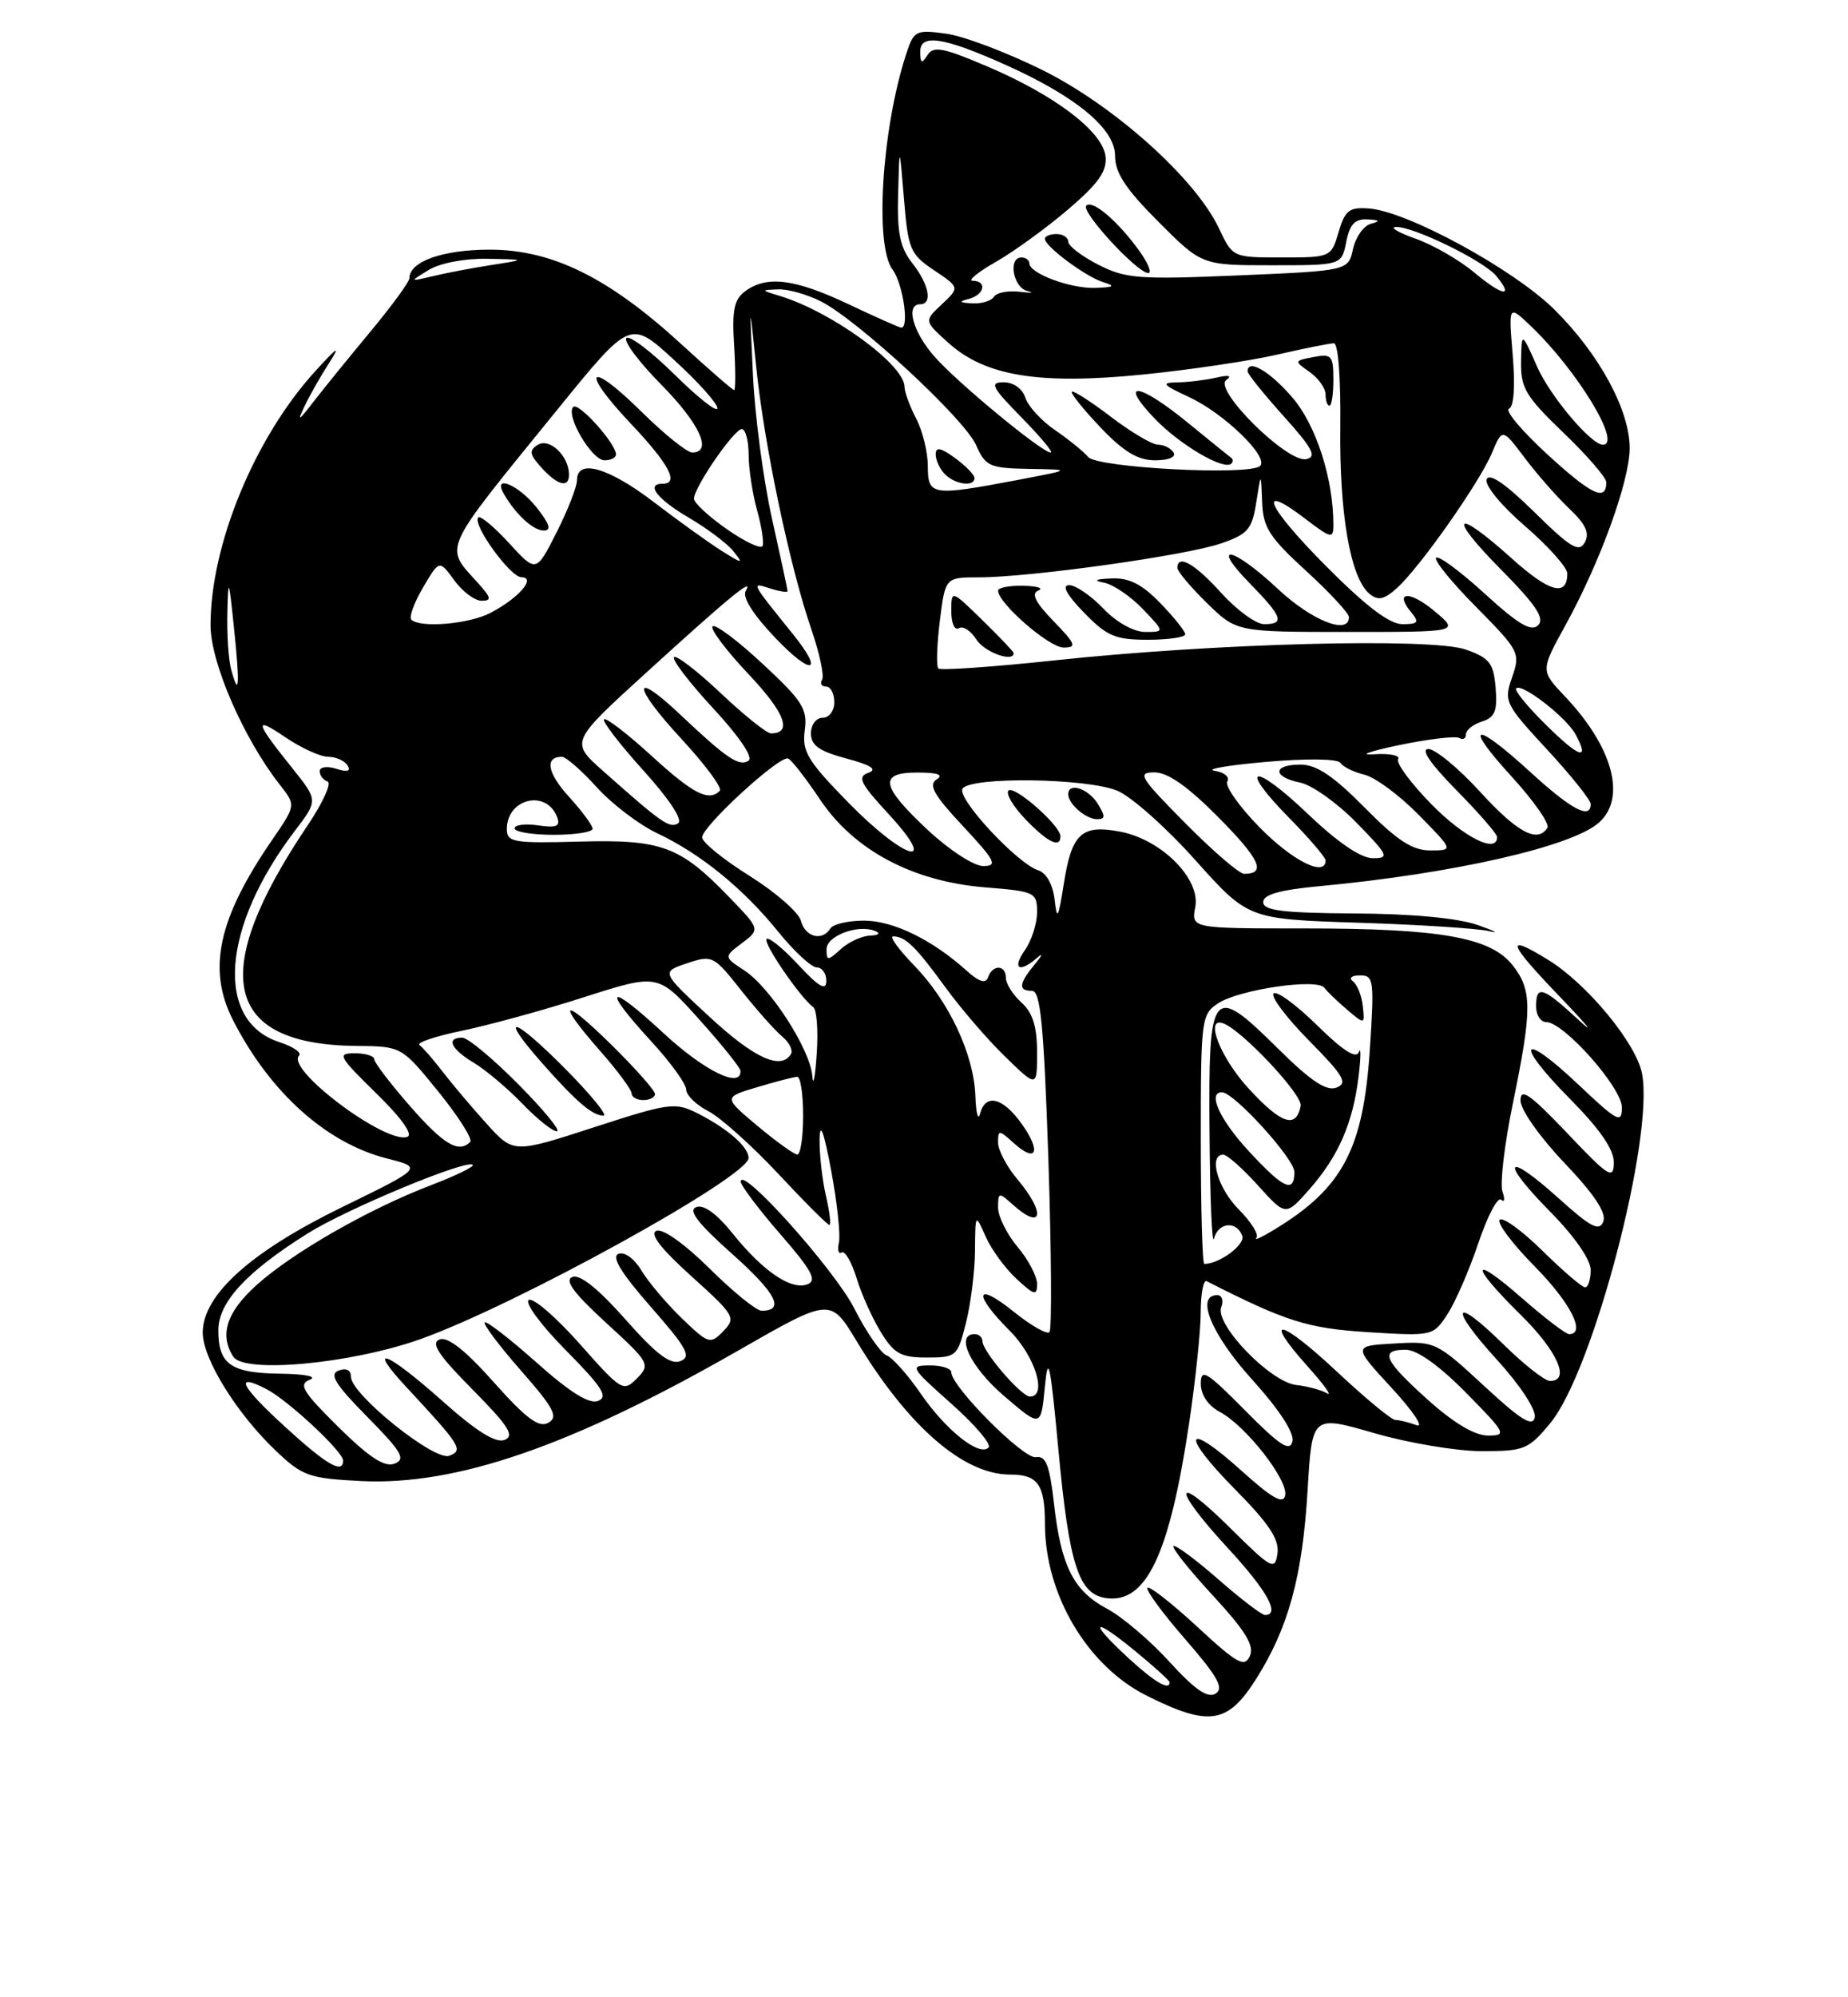 <?xml version="1.0" encoding="UTF-8" standalone="no"?>
<!DOCTYPE svg PUBLIC "-//W3C//DTD SVG 1.1//EN" "http://www.w3.org/Graphics/SVG/1.1/DTD/svg11.dtd" >
<svg xmlns="http://www.w3.org/2000/svg" xmlns:xlink="http://www.w3.org/1999/xlink" version="1.1" viewBox="0 0 237 256">
 <g >
 <path fill="currentColor"
d=" M 161.06 215.25 C 165.24 208.65 167.04 202.09 167.70 190.94 C 168.27 181.38 168.27 181.38 176.25 183.69 C 180.64 184.96 186.84 186.00 190.04 186.00 C 195.51 186.00 196.03 185.78 198.84 182.38 C 204.30 175.75 212.14 145.90 210.59 137.63 C 209.87 133.77 203.59 126.15 198.60 123.06 C 192.94 119.57 193.30 120.73 200.03 127.74 C 203.59 131.45 204.68 132.80 202.46 130.74 C 197.84 126.47 197.00 126.20 197.00 129.00 C 197.00 130.10 197.58 131.00 198.29 131.00 C 200.54 131.00 208.00 139.40 208.00 141.93 C 208.00 144.06 207.46 143.78 202.44 139.03 C 195.03 132.02 194.08 133.50 201.31 140.81 C 205.20 144.74 206.99 147.34 206.97 149.03 C 206.93 151.24 206.31 150.85 200.97 145.22 C 196.23 140.24 195.00 139.38 195.00 141.05 C 195.00 142.23 197.45 145.71 200.62 149.04 C 204.45 153.06 206.04 155.45 205.62 156.56 C 205.11 157.88 204.03 157.32 199.86 153.56 C 193.02 147.41 192.26 148.67 198.81 155.31 C 201.92 158.46 204.00 161.45 204.00 162.78 C 204.00 164.00 203.68 165.00 203.28 165.00 C 202.89 165.00 200.43 162.89 197.81 160.31 C 195.19 157.73 192.72 155.94 192.33 156.34 C 191.94 156.73 193.95 159.41 196.81 162.31 C 201.40 166.95 203.46 171.00 201.23 171.00 C 200.81 171.00 198.11 168.94 195.23 166.42 C 188.58 160.60 188.42 162.02 195.00 168.50 C 199.74 173.17 201.45 177.00 198.78 177.00 C 198.12 177.00 195.43 174.89 192.81 172.31 C 186.30 165.90 185.72 167.43 192.04 174.35 C 194.95 177.54 197.01 180.68 196.83 181.65 C 196.58 182.96 195.06 182.02 190.31 177.62 C 184.21 171.98 184.03 171.90 178.81 172.20 C 173.50 172.50 173.50 172.50 178.50 177.92 C 181.25 180.91 182.68 183.05 181.67 182.67 C 180.66 182.30 179.44 182.00 178.95 182.00 C 178.47 182.00 175.12 179.24 171.51 175.86 C 164.17 168.99 161.79 168.52 167.67 175.10 C 169.78 177.45 170.91 179.02 170.19 178.59 C 169.47 178.16 167.70 177.68 166.25 177.52 C 162.92 177.16 155.77 169.75 156.62 167.55 C 156.95 166.70 156.72 166.00 156.11 166.00 C 153.27 166.00 155.36 171.05 160.58 176.82 C 164.05 180.66 166.00 183.64 165.75 184.74 C 165.43 186.13 164.14 185.29 159.67 180.77 C 154.73 175.78 154.00 175.34 154.00 177.35 C 154.00 178.78 154.93 180.16 156.44 180.97 C 159.78 182.75 165.21 189.69 164.82 191.66 C 164.58 192.86 163.17 192.07 159.21 188.50 C 151.92 181.94 151.31 183.73 158.39 190.89 C 162.76 195.31 164.09 197.32 163.83 199.12 C 163.51 201.34 163.10 201.12 157.74 195.82 C 150.42 188.57 150.23 190.58 157.50 198.46 C 162.51 203.88 164.24 207.00 162.23 207.00 C 161.81 207.00 159.09 204.92 156.19 202.38 C 153.28 199.84 150.72 197.95 150.49 198.17 C 150.27 198.40 152.56 201.27 155.58 204.54 C 159.74 209.05 160.89 210.93 160.29 212.25 C 159.61 213.77 158.67 213.25 153.56 208.52 C 150.30 205.51 147.42 203.25 147.16 203.51 C 146.90 203.77 149.07 206.73 151.99 210.09 C 156.16 214.88 157.00 216.38 155.90 217.07 C 154.89 217.71 153.26 216.59 150.00 213.02 C 147.53 210.30 143.93 207.24 142.00 206.21 C 137.67 203.91 136.08 200.76 135.17 192.73 C 134.61 187.77 134.13 186.55 132.84 186.77 C 131.27 187.03 122.00 177.72 122.00 175.89 C 122.00 175.40 120.76 175.00 119.25 175.01 C 116.62 175.02 116.74 175.24 122.00 179.91 C 125.03 182.60 127.18 185.13 126.78 185.53 C 125.61 186.74 121.33 183.34 118.09 178.64 C 116.43 176.22 114.45 174.00 113.70 173.72 C 112.95 173.43 111.09 170.72 109.56 167.71 C 107.06 162.76 95.00 149.30 95.00 151.45 C 95.00 151.94 97.28 154.97 100.07 158.18 C 104.10 162.81 104.82 164.13 103.56 164.61 C 101.48 165.41 97.86 162.96 93.95 158.09 C 91.93 155.57 90.24 154.35 89.29 154.72 C 88.21 155.13 89.49 156.80 93.91 160.73 C 99.55 165.76 100.71 168.00 97.67 168.00 C 97.00 168.00 94.01 165.57 91.02 162.61 C 87.85 159.47 85.01 157.44 84.20 157.75 C 83.26 158.12 84.69 159.98 88.65 163.56 C 94.23 168.59 94.42 168.91 92.76 170.62 C 91.09 172.34 90.87 172.27 87.43 168.96 C 85.46 167.05 83.13 164.30 82.26 162.84 C 81.36 161.33 80.10 160.41 79.32 160.71 C 78.37 161.07 79.65 163.15 83.47 167.51 C 88.12 172.80 88.71 173.90 87.25 174.46 C 85.96 174.95 84.15 173.57 80.21 169.11 C 76.76 165.21 74.38 163.30 73.42 163.67 C 72.35 164.08 73.53 165.70 77.72 169.54 C 83.31 174.65 83.44 174.89 81.69 176.67 C 79.94 178.44 79.71 178.30 74.35 172.25 C 71.30 168.81 68.36 166.28 67.81 166.62 C 67.25 166.96 69.40 169.87 72.58 173.08 C 77.24 177.79 78.04 179.05 76.70 179.56 C 75.56 180.00 73.08 178.45 68.81 174.64 C 65.38 171.59 62.39 169.28 62.17 169.50 C 61.94 169.73 64.04 172.51 66.83 175.69 C 71.07 180.52 71.64 181.62 70.32 182.36 C 69.11 183.04 67.49 181.83 63.33 177.17 C 59.69 173.07 57.42 171.29 56.38 171.68 C 55.20 172.14 56.21 173.67 60.60 178.10 C 65.24 182.79 66.04 184.05 64.70 184.56 C 63.56 185.00 61.08 183.44 56.77 179.60 C 49.63 173.24 46.87 172.14 52.08 177.75 C 59.12 185.33 59.47 185.88 57.62 186.59 C 55.72 187.32 45.00 178.71 45.00 176.45 C 45.00 175.60 44.39 175.30 43.42 175.67 C 42.19 176.14 42.99 177.44 47.10 181.60 C 51.53 186.09 52.08 187.03 50.60 187.60 C 49.32 188.09 47.37 186.82 43.40 182.91 C 38.81 178.37 38.24 177.43 39.73 176.84 C 40.75 176.44 39.14 176.11 35.95 176.07 C 29.60 175.99 28.00 174.87 28.00 170.50 C 28.00 166.92 31.61 163.01 39.46 158.09 C 44.48 154.94 59.88 148.55 60.63 149.30 C 60.86 149.52 58.44 150.70 55.27 151.91 C 47.28 154.96 37.47 160.58 32.87 164.74 C 29.06 168.18 28.12 171.07 29.91 173.88 C 31.30 176.08 45.02 174.80 53.89 171.65 C 66.18 167.28 96.00 150.83 96.00 148.42 C 96.00 147.00 93.33 144.66 89.46 142.70 C 86.59 141.25 85.85 141.35 76.14 144.50 C 65.85 147.84 65.85 147.84 62.39 144.01 C 60.48 141.90 57.95 138.90 56.75 137.34 C 55.55 135.78 54.22 134.25 53.80 133.95 C 53.37 133.64 55.83 132.82 59.26 132.11 C 62.69 131.40 69.75 129.47 74.94 127.80 C 84.39 124.78 84.39 124.78 89.65 130.64 C 92.55 133.86 94.94 136.84 94.96 137.25 C 95.08 139.60 90.32 137.27 85.06 132.39 C 77.95 125.81 77.05 126.42 83.50 133.45 C 85.98 136.14 88.00 138.93 88.00 139.65 C 88.00 140.36 89.27 141.61 90.82 142.41 C 92.38 143.21 96.41 146.82 99.79 150.43 C 103.17 154.05 106.12 157.00 106.36 157.00 C 106.60 157.00 106.40 155.31 105.92 153.25 C 105.44 151.19 105.08 147.93 105.11 146.00 C 105.16 143.69 105.66 145.05 106.59 150.00 C 107.36 154.12 107.81 158.29 107.59 159.25 C 107.37 160.21 107.53 160.79 107.94 160.53 C 108.36 160.28 109.21 161.74 109.84 163.78 C 110.46 165.83 111.87 168.96 112.97 170.75 C 114.67 173.52 115.55 174.00 118.87 174.00 C 122.64 174.00 122.80 173.86 123.88 169.56 C 124.50 167.11 125.02 162.95 125.04 160.31 C 125.08 155.50 125.08 155.50 126.41 158.50 C 127.14 160.15 128.93 162.59 130.37 163.92 C 132.65 166.03 133.00 166.11 133.00 164.57 C 133.00 163.59 131.88 161.45 130.50 159.82 C 129.12 158.18 128.00 155.91 128.00 154.77 C 128.00 152.82 128.11 152.79 129.83 154.35 C 133.68 157.83 134.17 155.54 130.50 151.18 C 129.12 149.55 128.00 147.42 128.00 146.45 C 128.00 144.79 128.11 144.79 130.01 146.51 C 132.93 149.15 133.57 147.61 131.04 144.06 C 128.61 140.65 126.38 140.10 125.69 142.75 C 125.44 143.71 125.17 142.70 125.09 140.50 C 124.91 135.17 121.71 128.35 117.24 123.75 C 115.24 121.69 114.02 120.01 114.55 120.02 C 116.13 120.04 117.40 121.28 121.21 126.50 C 123.21 129.25 126.68 133.28 128.92 135.45 C 133.00 139.41 133.00 139.41 133.00 134.86 C 133.00 131.58 132.44 129.80 131.00 128.50 C 129.90 127.50 129.00 126.08 129.00 125.35 C 129.00 123.65 127.32 123.58 126.72 125.25 C 126.41 126.13 125.56 125.86 123.89 124.35 C 119.51 120.42 114.54 118.01 110.81 118.00 C 108.78 118.00 106.84 118.45 106.50 119.00 C 105.46 120.68 103.26 120.12 102.72 118.03 C 102.44 116.95 99.48 114.37 96.15 112.28 C 92.82 110.20 90.07 107.98 90.05 107.34 C 89.99 105.96 99.95 96.81 101.07 97.22 C 101.49 97.37 103.34 99.74 105.17 102.48 C 109.53 108.99 117.08 113.00 126.40 113.74 C 132.73 114.25 133.00 114.38 133.00 116.91 C 133.00 118.37 132.30 120.56 131.44 121.78 C 129.76 124.18 130.72 124.77 133.02 122.75 C 133.81 122.06 133.67 122.44 132.72 123.58 C 130.65 126.08 130.55 127.00 132.36 127.00 C 133.44 127.00 133.87 131.41 134.45 148.58 C 134.84 160.45 134.91 170.43 134.59 170.75 C 134.26 171.07 132.20 169.89 130.00 168.12 C 125.07 164.16 124.73 165.80 129.50 170.57 C 132.76 173.83 134.35 179.00 132.09 179.00 C 130.98 179.00 126.00 173.21 126.00 171.92 C 126.00 171.42 125.55 171.00 125.00 171.00 C 122.45 171.00 124.45 175.23 128.75 178.91 C 133.50 182.98 133.50 182.98 134.00 177.74 C 134.42 173.36 134.70 174.70 135.74 185.85 C 137.11 200.54 138.33 204.33 141.84 204.83 C 146.99 205.56 149.96 199.34 152.49 182.50 C 153.31 177.00 153.99 170.55 153.99 168.17 C 154.00 165.78 154.34 164.00 154.75 164.21 C 164.94 169.40 167.70 170.26 175.48 170.75 C 183.72 171.26 183.79 171.25 185.63 168.45 C 186.64 166.90 188.43 162.80 189.59 159.34 C 190.76 155.87 192.07 153.37 192.51 153.77 C 192.96 154.17 193.03 153.71 192.69 152.74 C 192.34 151.76 192.94 146.65 194.03 141.38 C 196.50 129.35 196.50 126.90 193.99 123.72 C 191.18 120.14 184.72 119.00 167.33 119.00 C 152.77 119.00 152.77 119.00 153.29 116.26 C 153.98 112.63 148.94 107.59 143.63 106.59 C 138.70 105.66 137.44 106.83 136.43 113.27 C 135.72 117.77 135.56 118.05 135.25 115.30 C 135.02 113.36 134.19 111.88 133.15 111.55 C 130.46 110.69 122.68 102.32 123.44 101.09 C 124.42 99.52 139.39 99.72 143.32 101.36 C 145.10 102.11 149.61 106.11 153.32 110.27 C 160.08 117.81 160.08 117.81 174.29 118.27 C 182.11 118.52 189.62 119.01 191.00 119.35 C 192.38 119.69 191.70 119.33 189.50 118.56 C 187.00 117.68 181.09 117.12 173.75 117.08 C 164.50 117.02 162.00 116.71 162.00 115.63 C 162.00 114.66 164.11 114.06 169.25 113.58 C 186.37 111.98 201.70 108.49 205.09 105.41 C 208.61 102.23 206.83 95.72 200.67 89.23 C 197.56 85.95 197.56 85.95 200.78 80.11 C 205.24 72.00 209.00 61.62 209.00 57.44 C 209.00 52.56 205.10 45.38 199.36 39.69 C 194.14 34.52 180.49 27.08 175.56 26.72 C 173.04 26.53 172.49 26.96 171.67 29.75 C 170.72 32.97 170.66 33.00 164.40 33.00 C 158.09 33.00 158.09 33.00 156.32 29.25 C 153.29 22.86 142.86 13.52 133.65 8.96 C 129.10 6.71 123.55 4.61 121.30 4.31 C 117.39 3.79 117.19 3.90 116.15 7.13 C 113.07 16.73 112.16 31.51 114.47 34.56 C 115.78 36.29 116.64 42.00 115.59 42.00 C 115.36 42.00 112.33 40.65 108.84 39.00 C 101.94 35.74 98.37 35.28 95.59 37.31 C 94.14 38.37 93.86 39.73 94.15 44.31 C 94.34 47.44 94.34 50.00 94.15 50.00 C 93.96 50.00 90.93 47.37 87.42 44.15 C 78.06 35.57 70.82 32.00 62.80 32.00 C 56.77 32.00 52.50 33.52 52.50 35.67 C 52.50 36.13 50.25 39.20 47.50 42.51 C 44.75 45.82 41.46 49.87 40.19 51.51 C 38.25 54.04 38.07 54.11 39.09 52.00 C 39.74 50.62 41.16 48.15 42.22 46.50 C 43.72 44.18 43.32 44.41 40.50 47.50 C 32.69 56.03 27.00 69.79 27.00 80.14 C 27.00 84.93 31.24 94.67 35.90 100.60 C 37.95 103.21 37.95 103.21 34.93 107.61 C 27.96 117.73 26.55 124.25 29.90 130.79 C 34.63 140.03 41.85 146.51 49.61 148.48 C 54.25 149.66 54.25 149.66 43.80 154.76 C 32.12 160.46 26.00 165.98 26.00 170.81 C 26.00 174.16 30.35 181.18 35.41 185.98 C 38.78 189.19 39.65 189.49 46.29 189.83 C 58.54 190.44 73.35 185.32 94.72 173.08 C 106.50 166.33 106.50 166.33 109.87 171.91 C 116.46 182.83 123.56 189.00 129.54 189.00 C 133.11 189.00 134.00 190.26 134.01 195.33 C 134.02 204.40 139.46 213.55 147.08 217.35 C 155.05 221.33 157.43 220.97 161.06 215.25 Z  M 66.50 139.00 C 63.23 135.70 59.99 133.00 59.28 133.00 C 57.16 133.00 57.83 134.47 60.75 136.21 C 62.26 137.11 65.05 139.46 66.95 141.42 C 68.84 143.39 70.85 145.00 71.41 145.00 C 71.98 145.00 69.77 142.30 66.50 139.00 Z  M 72.53 137.03 C 65.84 130.27 63.76 129.72 69.49 136.22 C 73.88 141.20 75.98 143.00 77.41 143.00 C 77.97 143.00 75.78 140.31 72.53 137.03 Z  M 84.00 140.22 C 84.00 139.78 81.53 136.99 78.50 134.00 C 72.10 127.68 71.19 128.13 77.00 134.74 C 79.20 137.24 81.00 139.67 81.00 140.14 C 81.00 140.61 81.67 141.00 82.50 141.00 C 83.33 141.00 84.00 140.65 84.00 140.22 Z  M 136.00 107.19 C 136.00 105.81 130.06 100.60 129.33 101.33 C 128.96 101.71 129.93 103.37 131.51 105.01 C 134.34 107.96 136.00 108.77 136.00 107.19 Z  M 140.77 103.00 C 139.54 101.04 137.00 100.23 137.00 101.80 C 137.00 103.05 139.26 105.00 140.71 105.00 C 141.77 105.00 141.78 104.62 140.77 103.00 Z  M 144.75 212.55 C 139.54 207.76 140.05 207.09 145.50 211.55 C 147.97 213.58 150.00 215.41 150.00 215.62 C 150.00 216.73 148.09 215.62 144.75 212.55 Z  M 36.55 182.87 C 30.83 177.64 29.96 175.88 34.16 178.04 C 36.91 179.45 44.00 186.05 44.00 187.20 C 44.00 188.98 41.88 187.75 36.55 182.87 Z  M 183.11 179.41 C 177.46 174.33 176.88 173.00 180.28 173.00 C 181.73 173.00 184.57 175.02 188.00 178.50 C 193.14 183.71 193.29 184.00 190.82 184.00 C 189.13 184.00 186.42 182.38 183.11 179.41 Z  M 154.00 146.02 C 154.00 130.55 154.07 130.00 156.25 128.58 C 158.98 126.81 168.95 125.36 169.85 126.61 C 170.21 127.10 171.52 128.36 172.77 129.42 C 175.03 131.34 175.04 131.34 174.77 128.92 C 174.62 127.59 174.05 126.17 173.50 125.77 C 172.95 125.36 173.35 125.02 174.40 125.02 C 176.18 125.00 176.26 125.61 175.68 134.49 C 174.84 147.28 172.22 152.25 163.50 157.56 C 161.85 158.57 160.78 159.06 161.13 158.65 C 161.47 158.24 160.46 156.62 158.88 155.03 C 156.17 152.32 154.94 148.00 156.88 148.00 C 157.37 148.00 159.37 149.77 161.33 151.94 C 164.89 155.89 164.89 155.89 167.95 152.41 C 171.66 148.18 173.50 143.96 174.23 138.00 C 174.53 135.53 174.55 134.11 174.27 134.85 C 173.93 135.76 172.21 134.66 168.91 131.41 C 166.23 128.78 163.72 126.94 163.33 127.34 C 162.94 127.73 164.99 130.45 167.89 133.39 C 172.34 137.89 172.88 138.83 171.40 139.40 C 170.11 139.90 168.10 138.56 163.90 134.40 C 155.40 125.99 154.97 126.52 155.12 145.22 C 155.18 153.62 155.44 159.71 155.69 158.75 C 156.23 156.67 158.57 156.43 159.31 158.38 C 159.75 159.51 156.40 162.00 154.45 162.00 C 154.20 162.00 154.00 154.81 154.00 146.02 Z  M 160.13 147.52 C 156.41 143.49 154.83 140.00 156.71 140.00 C 158.25 140.00 166.00 148.52 166.00 150.21 C 166.00 153.01 164.59 152.36 160.13 147.52 Z  M 97.13 144.30 C 92.77 140.64 92.77 140.64 97.13 139.34 C 99.54 138.62 101.84 138.02 102.25 138.02 C 102.66 138.01 103.00 140.25 103.00 143.00 C 103.00 145.75 102.66 147.99 102.25 147.98 C 101.84 147.97 99.54 146.31 97.13 144.30 Z  M 52.58 141.77 C 50.06 138.89 48.00 136.19 48.00 135.77 C 48.00 135.35 46.88 135.00 45.50 135.00 C 43.20 135.00 43.41 135.39 48.25 140.13 C 51.48 143.28 53.01 145.43 52.24 145.71 C 49.50 146.71 36.61 137.05 38.35 135.31 C 38.74 134.93 37.59 134.14 35.80 133.56 C 27.53 130.86 28.41 118.86 37.78 106.54 C 40.79 102.59 40.79 102.59 37.55 98.54 C 32.68 92.47 32.50 91.72 36.57 94.48 C 38.61 95.87 41.09 97.00 42.08 97.00 C 43.07 97.00 44.19 97.50 44.57 98.11 C 45.03 98.85 44.56 98.99 43.13 98.54 C 41.94 98.16 41.00 98.30 41.00 98.85 C 41.00 99.39 41.45 99.98 42.01 100.17 C 42.56 100.35 41.40 102.91 39.42 105.84 C 26.65 124.81 28.68 133.89 45.72 134.06 C 51.50 134.11 51.50 134.11 56.22 139.92 C 58.81 143.12 60.65 146.02 60.30 146.37 C 58.82 147.85 56.89 146.70 52.58 141.77 Z  M 160.16 139.55 C 156.50 135.59 154.42 130.24 156.89 131.17 C 159.32 132.07 167.08 140.35 166.81 141.74 C 166.23 144.71 164.33 144.08 160.16 139.55 Z  M 104.18 137.95 C 103.94 134.56 98.80 126.57 95.47 124.39 C 92.81 122.65 92.81 122.65 95.16 120.88 C 97.50 119.11 97.50 119.11 93.50 114.97 C 87.19 108.44 84.86 107.58 74.25 107.87 C 65.81 108.10 65.00 107.95 65.00 106.26 C 65.00 102.35 70.07 101.13 71.44 104.71 C 71.90 105.91 71.40 106.14 69.01 105.79 C 67.36 105.55 66.00 105.72 66.00 106.17 C 66.00 106.63 68.25 107.00 71.00 107.00 C 73.75 107.00 76.00 106.65 76.00 106.22 C 76.00 105.80 74.64 103.96 72.99 102.15 C 70.19 99.09 69.82 97.00 72.06 97.00 C 72.58 97.00 74.59 98.76 76.53 100.90 C 78.47 103.05 81.96 105.70 84.28 106.80 C 89.87 109.44 95.30 113.86 99.82 119.44 C 101.84 121.94 104.06 123.99 104.75 124.00 C 105.44 124.00 105.99 124.79 105.97 125.75 C 105.95 127.04 105.01 126.49 102.39 123.67 C 100.43 121.56 98.60 120.07 98.31 120.35 C 97.82 120.85 102.63 127.87 104.30 129.09 C 104.75 129.42 104.95 132.12 104.74 135.09 C 104.54 138.07 104.29 139.35 104.18 137.95 Z  M 90.95 130.29 C 84.78 124.58 84.78 124.58 88.10 123.47 C 91.33 122.38 91.52 122.47 95.04 126.92 C 97.04 129.44 99.41 132.11 100.32 132.86 C 101.23 133.61 101.73 134.63 101.43 135.11 C 100.14 137.20 96.71 135.63 90.95 130.29 Z  M 106.00 121.67 C 106.00 119.95 110.00 118.44 112.21 119.32 C 112.97 119.63 112.71 119.87 111.58 119.92 C 110.52 119.96 108.83 120.74 107.83 121.65 C 106.14 123.18 106.00 123.18 106.00 121.67 Z  M 152.00 105.50 C 146.17 99.61 145.79 99.00 148.06 99.00 C 149.78 99.00 152.35 100.81 156.31 104.81 C 161.60 110.16 162.44 112.00 159.55 112.00 C 158.94 112.00 155.54 109.08 152.00 105.50 Z  M 118.96 106.36 C 112.92 100.71 112.63 98.99 117.75 99.02 C 120.30 99.03 121.05 99.31 120.11 99.91 C 119.03 100.60 119.77 101.91 123.50 105.89 C 127.66 110.35 127.99 111.00 126.09 111.00 C 124.88 111.00 121.72 108.94 118.96 106.36 Z  M 161.59 106.10 C 158.94 103.40 157.05 100.73 157.40 100.17 C 157.74 99.60 157.01 98.98 155.76 98.79 C 154.52 98.59 157.51 98.08 162.40 97.65 C 167.60 97.20 171.55 97.25 171.90 97.78 C 172.23 98.28 173.62 98.97 175.00 99.30 C 176.38 99.64 179.51 101.96 181.96 104.46 C 186.42 109.00 186.42 109.00 183.42 109.00 C 181.12 109.00 179.18 107.73 175.00 103.50 C 171.00 99.45 168.83 98.00 166.78 98.00 C 163.20 98.00 163.17 99.58 166.75 100.31 C 168.26 100.62 171.51 102.93 173.96 105.44 C 178.07 109.65 178.23 110.00 176.05 110.00 C 174.54 110.00 171.55 107.97 167.79 104.38 C 160.74 97.65 158.62 98.01 165.31 104.81 C 167.89 107.43 170.00 109.89 170.00 110.28 C 170.00 112.46 165.81 110.37 161.59 106.10 Z  M 108.79 102.86 C 103.57 97.53 102.84 96.32 103.21 93.61 C 103.58 90.88 102.93 89.84 97.81 85.09 C 94.61 82.11 91.72 79.95 91.39 80.28 C 91.05 80.61 93.12 83.36 95.98 86.39 C 100.67 91.34 101.68 94.00 98.88 94.00 C 98.33 94.00 95.43 91.68 92.43 88.84 C 89.43 86.01 86.73 83.93 86.44 84.23 C 86.14 84.53 88.41 87.49 91.48 90.81 C 94.85 94.44 96.64 97.11 95.99 97.51 C 94.76 98.27 93.20 97.22 87.27 91.62 C 80.97 85.66 81.07 87.89 87.42 94.74 C 90.46 98.03 92.66 101.00 92.31 101.36 C 90.89 102.78 88.91 101.77 83.55 96.87 C 80.46 94.05 77.72 91.94 77.47 92.20 C 77.21 92.45 79.49 95.41 82.52 98.76 C 85.87 102.47 87.61 105.12 86.96 105.53 C 85.86 106.20 84.89 105.52 77.32 98.80 C 73.14 95.09 73.14 95.09 82.82 86.27 C 93.58 76.47 96.77 73.85 95.63 75.75 C 95.17 76.53 96.58 78.77 99.42 81.75 C 104.09 86.65 105.76 86.34 101.73 81.33 C 96.19 74.45 96.29 74.64 98.76 75.42 C 99.99 75.81 101.00 75.97 101.00 75.77 C 101.00 75.56 100.10 71.37 99.00 66.45 C 97.90 61.53 96.80 53.23 96.56 48.00 C 96.11 38.50 96.11 38.50 96.98 47.00 C 97.98 56.90 101.28 72.60 104.04 80.62 C 105.10 83.71 105.73 86.63 105.43 87.12 C 105.13 87.60 105.36 88.00 105.94 88.00 C 106.52 88.00 107.00 88.90 107.00 90.00 C 107.00 91.11 106.33 92.00 105.50 92.00 C 104.67 92.00 104.00 92.89 104.00 94.00 C 104.00 95.54 105.07 96.29 108.55 97.22 C 111.72 98.07 112.57 98.62 111.37 99.05 C 109.91 99.56 110.31 100.39 113.95 104.33 C 120.63 111.57 116.04 110.27 108.79 102.86 Z  M 183.59 103.10 C 180.94 100.40 179.01 97.79 179.31 97.30 C 179.61 96.82 178.20 96.54 176.18 96.68 C 174.16 96.83 175.61 96.30 179.40 95.51 C 183.20 94.72 186.69 94.31 187.15 94.59 C 187.62 94.88 188.00 94.67 188.00 94.13 C 188.00 93.58 188.92 92.84 190.06 92.48 C 191.72 91.95 192.05 91.13 191.81 88.17 C 191.54 84.99 191.04 84.34 188.00 83.26 C 183.60 81.71 155.73 82.44 135.17 84.65 C 127.30 85.49 120.62 85.95 120.34 85.68 C 120.06 85.40 120.15 82.66 120.53 79.58 C 121.23 74.00 121.23 74.00 125.56 74.00 C 132.10 74.00 152.11 71.20 156.57 69.66 C 160.04 68.47 160.57 67.85 161.11 64.40 C 161.72 60.50 161.72 60.50 161.86 64.32 C 161.98 67.60 162.78 68.86 167.50 73.17 C 170.53 75.94 173.00 78.61 173.00 79.10 C 173.00 81.44 168.23 79.55 163.90 75.50 C 158.07 70.05 155.09 69.46 160.30 74.79 C 164.49 79.08 164.81 80.00 162.12 80.00 C 161.08 80.00 158.61 78.20 156.62 76.00 C 153.23 72.24 151.00 70.98 151.00 72.80 C 151.00 73.24 152.71 75.26 154.79 77.30 C 158.58 81.00 158.58 81.00 172.87 81.00 C 187.15 81.00 187.15 81.00 184.03 78.38 C 180.83 75.68 178.72 75.75 180.98 78.48 C 182.05 79.77 181.88 80.00 179.85 80.00 C 178.19 80.00 175.15 77.68 170.03 72.53 C 162.44 64.89 161.04 61.64 167.43 66.52 C 170.74 69.04 171.00 69.09 171.00 67.26 C 171.00 61.35 168.79 54.50 165.75 50.96 C 162.86 47.59 160.00 45.92 160.00 47.60 C 160.00 47.93 162.08 50.52 164.63 53.35 C 168.37 57.51 168.92 58.57 167.51 58.85 C 165.07 59.33 155.57 49.93 157.26 48.71 C 158.05 48.15 157.59 48.03 156.00 48.40 C 154.62 48.71 152.38 48.99 151.00 49.01 C 148.85 49.04 149.06 49.30 152.50 50.90 C 156.96 52.96 162.76 58.57 161.61 59.72 C 160.34 60.99 140.71 59.97 139.55 58.57 C 138.97 57.88 137.06 56.33 135.31 55.13 C 133.55 53.93 131.84 52.06 131.49 50.97 C 131.13 49.82 129.98 49.00 128.72 49.00 C 126.87 49.00 127.18 49.61 131.00 53.50 C 133.43 55.98 135.12 58.00 134.75 58.00 C 133.61 58.00 122.66 48.95 119.78 45.63 C 117.05 42.50 116.12 39.00 118.00 39.00 C 119.63 39.00 119.15 36.45 117.00 33.73 C 115.42 31.72 115.04 29.85 115.18 24.84 C 115.35 18.50 115.35 18.50 115.93 25.47 C 116.46 31.96 116.72 32.58 119.79 34.64 C 123.08 36.85 123.08 36.85 120.79 39.00 C 118.50 41.14 118.50 41.14 121.67 43.98 C 126.39 48.22 133.33 49.34 146.63 48.00 C 152.61 47.40 160.34 46.25 163.81 45.45 C 167.28 44.65 170.55 44.00 171.07 44.00 C 171.62 44.00 171.96 48.56 171.89 54.75 C 171.76 65.88 173.19 74.08 175.63 76.11 C 176.73 77.02 177.50 76.86 179.14 75.39 C 182.09 72.73 189.72 61.89 191.33 58.07 C 192.67 54.88 192.67 54.88 195.54 58.69 C 197.12 60.79 199.70 63.72 201.28 65.22 C 203.38 67.21 203.90 68.35 203.24 69.53 C 202.50 70.86 201.42 70.21 196.76 65.62 C 193.08 62.01 190.99 60.57 190.66 61.44 C 190.38 62.18 192.50 64.78 195.58 67.43 C 198.56 70.01 201.00 72.74 201.00 73.50 C 201.00 76.54 198.71 75.93 193.87 71.57 C 186.51 64.95 185.53 65.96 192.49 72.99 C 196.98 77.53 198.14 79.26 197.26 80.14 C 196.39 81.01 194.73 80.04 190.43 76.11 C 187.30 73.25 184.49 71.17 184.18 71.49 C 183.87 71.80 186.18 74.65 189.33 77.82 C 194.86 83.41 195.00 83.70 193.92 86.81 C 192.84 89.90 193.01 90.24 198.40 96.06 C 201.48 99.39 204.00 102.54 204.00 103.06 C 204.00 105.08 201.55 103.79 196.31 99.00 C 188.98 92.30 187.56 92.65 193.91 99.59 C 196.71 102.66 198.76 105.58 198.45 106.09 C 197.20 108.11 194.61 106.73 189.83 101.50 C 187.06 98.47 184.07 96.00 183.18 96.00 C 182.15 96.00 183.45 97.90 186.78 101.28 C 189.65 104.19 192.00 106.89 192.00 107.28 C 192.00 109.46 187.81 107.38 183.59 103.10 Z  M 130.00 83.70 C 130.00 83.54 128.20 81.65 126.00 79.50 C 122.00 75.59 122.00 75.59 122.00 78.36 C 122.00 79.88 122.43 80.85 122.97 80.52 C 123.50 80.19 124.51 80.84 125.21 81.96 C 126.22 83.58 130.00 84.96 130.00 83.70 Z  M 135.11 79.61 C 132.78 77.21 132.21 76.07 133.16 75.69 C 133.90 75.40 133.04 75.12 131.25 75.08 C 129.46 75.04 128.00 75.32 128.00 75.70 C 128.00 77.31 134.55 83.00 136.39 83.00 C 138.14 83.00 137.98 82.57 135.11 79.61 Z  M 152.00 81.30 C 152.00 80.91 150.56 79.11 148.80 77.30 C 146.45 74.87 144.80 74.04 142.55 74.14 C 140.44 74.23 140.15 74.40 141.61 74.69 C 142.77 74.92 145.00 76.43 146.55 78.05 C 149.37 81.00 149.37 81.00 146.87 81.00 C 145.40 81.00 143.19 79.77 141.50 78.00 C 139.92 76.35 137.95 75.00 137.12 75.00 C 136.13 75.00 136.78 76.21 139.00 78.50 C 141.95 81.54 143.02 82.00 147.20 82.00 C 149.84 82.00 152.00 81.68 152.00 81.30 Z  M 157.92 58.70 C 157.69 58.54 155.19 56.51 152.36 54.20 C 146.06 49.05 143.35 48.68 148.05 53.62 C 151.28 57.00 156.98 60.35 157.92 59.42 C 158.15 59.19 158.15 58.87 157.92 58.70 Z  M 150.50 58.00 C 150.16 57.45 149.27 57.00 148.52 57.00 C 147.77 57.00 145.05 55.39 142.48 53.43 C 139.91 51.47 137.65 50.02 137.46 50.21 C 137.27 50.40 138.92 52.45 141.13 54.78 C 144.10 57.90 145.93 59.00 148.13 59.00 C 149.87 59.00 150.86 58.58 150.50 58.00 Z  M 171.00 48.64 C 171.00 45.58 170.77 45.32 168.46 45.76 C 165.95 46.24 165.94 46.27 167.96 47.68 C 169.08 48.47 170.00 49.76 170.00 50.56 C 170.00 51.35 170.22 52.00 170.50 52.00 C 170.78 52.00 171.00 50.49 171.00 48.64 Z  M 198.18 92.82 C 195.87 90.54 194.19 88.48 194.44 88.23 C 195.16 87.51 200.91 91.96 202.08 94.16 C 203.93 97.61 202.53 97.13 198.18 92.82 Z  M 29.64 85.79 C 29.30 84.53 29.09 81.25 29.16 78.50 C 29.27 73.93 29.35 74.10 30.01 80.50 C 30.78 87.87 30.66 89.60 29.64 85.79 Z  M 52.75 79.42 C 52.43 79.10 53.11 77.24 54.26 75.29 C 56.34 71.75 56.34 71.75 58.26 74.38 C 59.31 75.82 60.88 77.00 61.76 77.00 C 63.08 77.00 63.01 76.63 61.32 74.75 C 56.94 69.88 56.40 71.06 71.48 52.50 C 80.83 40.99 80.83 40.99 86.41 46.10 C 89.49 48.90 92.00 51.70 92.00 52.32 C 92.00 52.93 89.54 51.00 86.52 48.02 C 83.51 45.05 80.73 42.94 80.33 43.33 C 79.94 43.73 81.95 46.41 84.81 49.31 C 89.74 54.30 91.43 58.00 88.78 58.00 C 88.11 58.00 85.20 55.66 82.31 52.81 C 75.45 46.03 74.26 47.28 80.89 54.29 C 85.79 59.47 87.14 62.00 85.00 62.00 C 82.75 62.00 84.26 63.96 88.33 66.35 C 90.71 67.74 93.30 69.69 94.08 70.68 C 95.38 72.31 95.24 72.30 92.50 70.57 C 90.85 69.53 86.95 66.72 83.83 64.34 C 78.03 59.91 74.00 58.76 74.00 61.53 C 74.00 62.38 72.82 65.39 71.38 68.24 C 68.76 73.41 68.76 73.41 65.29 69.62 C 63.39 67.54 61.61 66.06 61.34 66.32 C 60.51 67.16 65.43 73.97 66.87 73.99 C 68.84 74.01 66.48 76.70 62.87 78.57 C 60.11 80.00 53.86 80.52 52.75 79.42 Z  M 68.83 65.06 C 66.55 62.18 63.16 60.73 64.59 63.25 C 66.10 65.90 68.37 68.00 69.73 68.00 C 70.75 68.00 70.50 67.18 68.83 65.06 Z  M 72.97 60.75 C 72.91 58.39 70.46 56.10 68.98 57.01 C 67.82 57.73 67.89 58.22 69.44 59.94 C 71.55 62.27 73.02 62.60 72.97 60.75 Z  M 79.00 58.25 C 78.99 56.84 74.18 51.50 73.52 52.16 C 72.48 53.19 75.88 59.00 77.53 59.00 C 78.34 59.00 79.00 58.66 79.00 58.25 Z  M 93.25 67.85 C 90.91 66.22 89.00 64.46 89.00 63.92 C 89.00 62.47 94.14 55.00 95.13 55.00 C 95.61 55.00 96.00 56.46 96.01 58.25 C 96.01 60.04 96.49 63.21 97.07 65.31 C 97.65 67.40 97.99 69.50 97.81 69.96 C 97.64 70.43 95.59 69.48 93.25 67.85 Z  M 198.50 58.29 C 195.20 55.27 192.96 52.61 193.52 52.39 C 194.15 52.14 194.34 49.50 194.00 45.53 C 193.46 39.07 193.46 39.07 196.31 41.78 C 202.25 47.44 208.07 57.00 205.56 57.00 C 204.05 57.00 198.80 50.78 197.13 47.00 C 195.14 42.50 195.14 42.50 195.07 46.34 C 195.01 49.72 195.65 50.80 200.50 55.46 C 203.53 58.36 206.00 61.22 206.00 61.81 C 206.00 64.33 204.14 63.45 198.50 58.29 Z  M 118.99 59.75 C 118.99 57.96 118.32 55.21 117.49 53.64 C 116.67 52.06 116.00 50.24 116.00 49.58 C 116.00 46.75 106.68 39.96 100.01 37.93 C 97.56 37.19 97.56 37.17 99.80 37.09 C 101.06 37.04 103.54 37.74 105.30 38.64 C 110.10 41.10 123.69 53.68 125.18 57.05 C 126.39 59.78 126.90 60.01 131.99 60.10 C 137.50 60.19 137.50 60.19 130.50 61.52 C 119.47 63.61 119.00 63.53 118.99 59.75 Z  M 124.97 61.25 C 124.95 60.84 123.83 59.69 122.47 58.70 C 120.62 57.36 120.00 57.25 120.00 58.25 C 120.00 58.99 120.54 60.14 121.20 60.80 C 122.53 62.13 125.02 62.43 124.97 61.25 Z  M 124.25 38.31 C 126.25 37.79 126.63 36.01 124.75 35.99 C 124.06 35.98 125.41 34.88 127.74 33.55 C 130.07 32.22 134.25 29.18 137.02 26.81 C 140.89 23.50 141.99 21.93 141.78 20.04 C 141.42 16.86 135.28 12.19 126.58 8.50 C 120.92 6.09 119.70 5.86 118.94 7.07 C 118.21 8.22 118.03 8.13 118.02 6.62 C 118.00 4.29 121.02 4.75 129.00 8.33 C 138.00 12.37 143.00 16.51 143.00 19.94 C 143.00 22.16 144.35 24.21 148.57 28.43 C 154.13 34.00 154.13 34.00 163.09 34.00 C 172.05 34.00 172.05 34.00 172.65 31.00 C 173.10 28.74 173.77 28.03 175.38 28.12 C 176.96 28.20 177.07 28.34 175.82 28.68 C 174.89 28.92 173.86 30.38 173.52 31.91 C 172.91 34.70 172.91 34.70 158.82 35.30 C 146.06 35.84 144.36 35.72 140.86 33.93 C 138.74 32.85 137.00 31.52 137.00 30.98 C 137.00 30.44 136.32 30.00 135.50 30.00 C 134.68 30.00 134.00 30.27 134.00 30.61 C 134.00 31.57 139.19 35.44 141.44 36.15 C 143.09 36.67 142.90 36.82 140.45 36.90 C 137.27 37.00 132.02 35.05 132.01 33.75 C 132.00 33.34 131.55 33.00 131.00 33.00 C 129.25 33.00 129.92 36.84 131.75 37.30 C 132.71 37.53 132.28 37.58 130.79 37.40 C 129.30 37.22 127.81 37.50 127.48 38.03 C 127.15 38.56 125.90 38.95 124.69 38.88 C 123.00 38.79 122.90 38.66 124.25 38.31 Z  M 146.18 32.25 C 143.43 28.40 140.11 25.55 139.31 26.36 C 138.57 27.10 145.85 35.00 147.27 35.00 C 147.75 35.00 147.25 33.76 146.18 32.25 Z  M 189.06 34.92 C 187.17 33.34 183.80 31.39 181.56 30.60 C 179.33 29.81 178.18 29.13 179.00 29.09 C 181.20 28.99 190.27 33.41 191.89 35.37 C 194.24 38.21 192.69 37.96 189.06 34.92 Z  M 55.00 34.59 C 56.44 33.72 59.62 33.11 62.50 33.17 C 67.50 33.27 67.50 33.27 63.00 33.97 C 60.52 34.36 57.15 35.00 55.50 35.40 C 52.50 36.11 52.50 36.11 55.00 34.59 Z "/>
</g>
</svg>